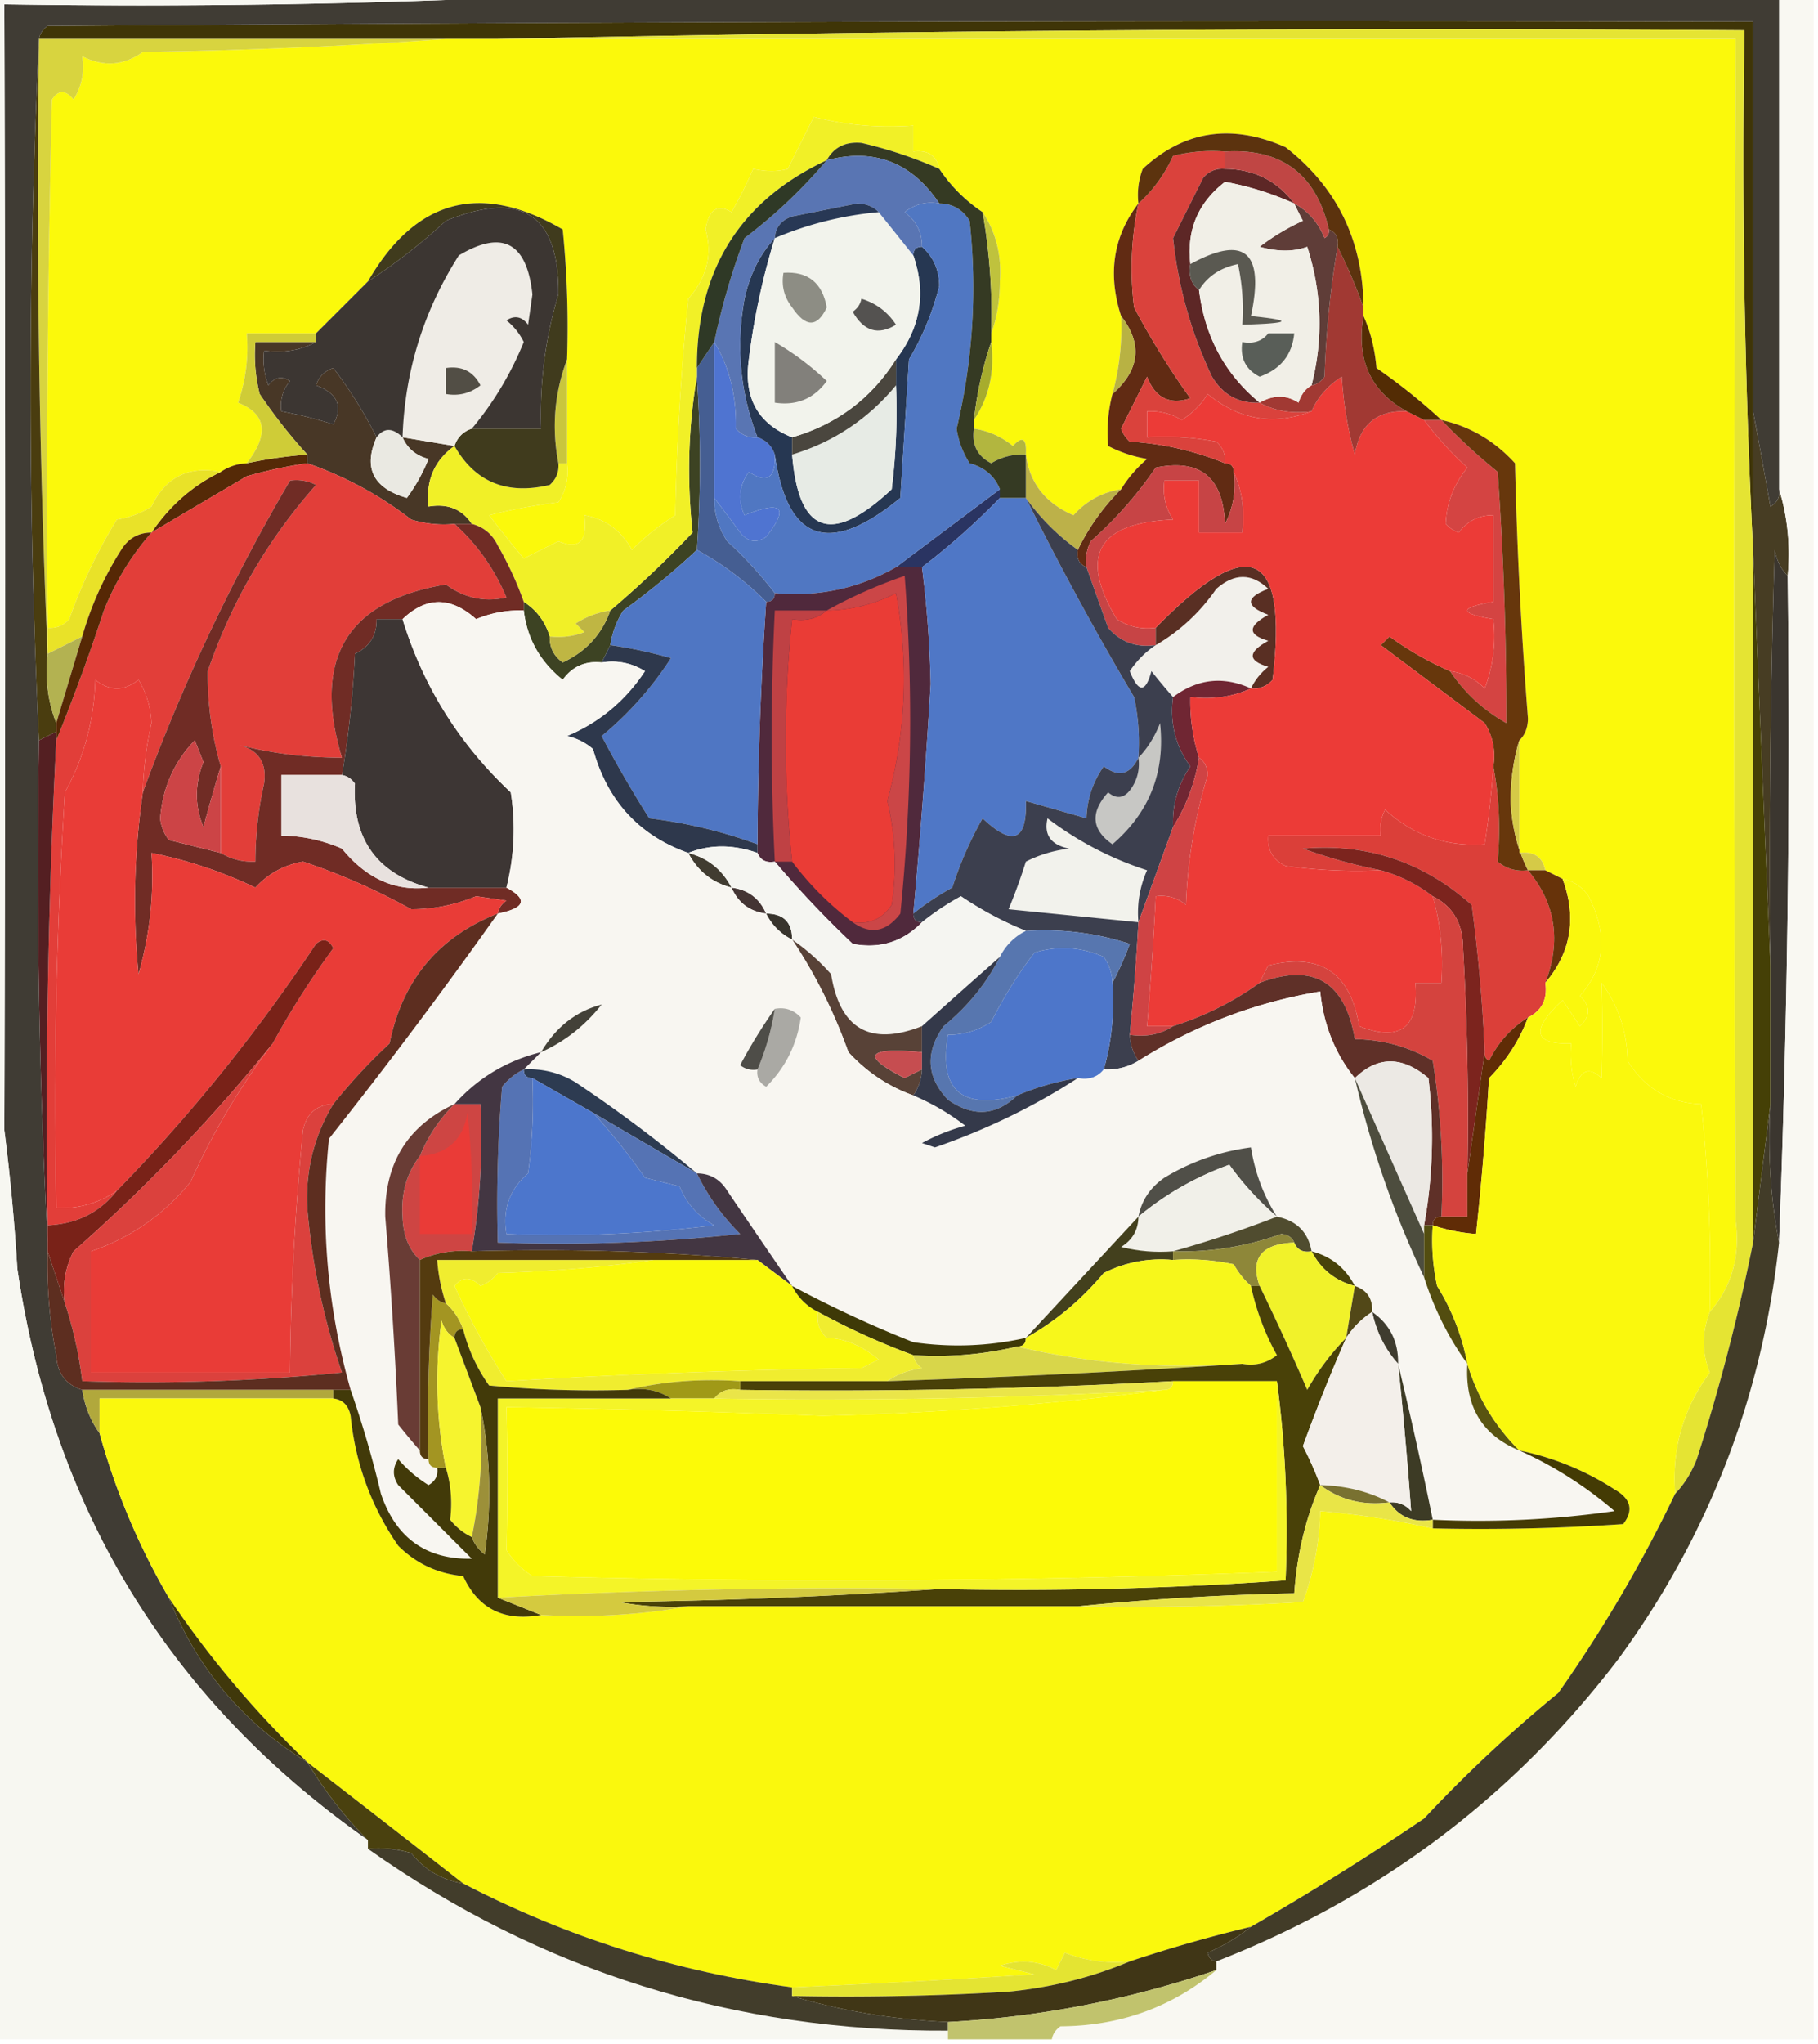<svg xmlns="http://www.w3.org/2000/svg" width="210" height="236" style="shape-rendering:geometricPrecision;text-rendering:geometricPrecision;image-rendering:optimizeQuality;fill-rule:evenodd;clip-rule:evenodd"><path style="opacity:1" fill="#3f3507" d="M202.5 47.5v16a900.98 900.98 0 0 1-1-60c-48.17-.332-96.17.001-144 1h-53c.11-.617.444-1.117 1-1.5 65.666-.5 131.332-.667 197-.5v45z"/><path style="opacity:1" fill="#fbf90b" d="M51.5 4.5h149c-.249 45.788-.249 91.288 0 136.5.526 4.113-.474 7.613-3 10.5a180.81 180.81 0 0 0-1-24c-3.647-.122-6.481-1.788-8.5-5-.054-3.361-1.054-6.361-3-9 .108 3.657.108 7.323 0 11-1.395-1.315-2.395-.981-3 1a12.93 12.93 0 0 1-.5-5c-4.394.125-4.727-1.541-1-5l2 3c1.231-1.151 1.231-2.317 0-3.5 2.908-3.271 3.242-7.104 1-11.5-.765-1.112-1.765-1.779-3-2l-2-1c-.321-1.548-1.321-2.215-3-2v-13c.639-.597.972-1.43 1-2.5a535.094 535.094 0 0 1-1.5-29.5c-2.357-2.591-5.191-4.258-8.5-5a68.826 68.826 0 0 0-7.5-6c-.191-2.208-.691-4.208-1.5-6v-1c-.057-7.707-3.057-13.873-9-18.5-6.237-2.756-11.737-1.923-16.5 2.5a8.43 8.43 0 0 0-.5 4c-2.908 3.79-3.575 8.124-2 13a29.23 29.23 0 0 1-1 9 17.648 17.648 0 0 0-.5 6 15.28 15.28 0 0 0 4.5 1.5 14.696 14.696 0 0 0-3 3.5c-2.179.34-4.012 1.34-5.5 3-3.231-1.38-5.065-3.714-5.5-7 .107-1.879-.393-2.212-1.5-1a9.175 9.175 0 0 0-4.5-2v-1c1.765-2.623 2.432-5.623 2-9v-1c.662-1.803.995-3.803 1-6 .213-3.027-.453-5.693-2-8-2-1.333-3.667-3-5-5-.321-1.548-1.321-2.215-3-2v-3c-3.937.293-7.77-.04-11.5-1l-3 6c-1.164.335-2.497.335-4 0a48.175 48.175 0 0 1-2.5 5c-1.623-.99-2.623-.324-3 2 .815 2.914.149 5.581-2 8a314.728 314.728 0 0 0-1.5 25 29.003 29.003 0 0 0-5 4c-1.257-2.246-3.09-3.58-5.5-4 .395 3.023-.605 4.023-3 3l-4 2a156.673 156.673 0 0 1-4-5c2.44-.627 5.106-1.127 8-1.5.88-1.356 1.213-2.856 1-4.5v-12c.166-5.011 0-10.011-.5-15-9.494-5.527-16.994-3.527-22.5 6l-6 6h-8a19.373 19.373 0 0 1-1 8c3.275 1.297 3.608 3.63 1 7a5.728 5.728 0 0 0-3 1c-3.724-.727-6.39.606-8 4a10.253 10.253 0 0 1-4 1.5A60.746 60.746 0 0 0 8 71.5c-.67.752-1.504 1.086-2.5 1-.167-20.336 0-40.67.5-61 .741-1.14 1.575-1.14 2.5 0 .952-1.545 1.285-3.212 1-5 2.468 1.25 4.801 1.083 7-.5 11.84-.17 23.507-.67 35-1.5z"/><path style="opacity:1" fill="#d8d43f" d="M4.5 4.5h47c-11.493.83-23.16 1.33-35 1.5-2.199 1.583-4.532 1.75-7 .5.285 1.788-.048 3.455-1 5-.925-1.14-1.759-1.14-2.5 0-.5 20.33-.667 40.664-.5 61v3c-.998-23.494-1.33-47.16-1-71z"/><path style="opacity:1" fill="#612b13" d="M131.5 23.5a36.434 36.434 0 0 0-.5 12 91.75 91.75 0 0 0 6.5 10.5c-2.406.779-4.073-.054-5-2.5-.998 1.99-1.998 3.99-3 6a3.647 3.647 0 0 0 1 1.5 34.357 34.357 0 0 1 11 2.5c.667 0 1 .333 1 1a9.86 9.86 0 0 1-1 6c-.209-5.387-2.876-7.554-8-6.5a45.24 45.24 0 0 1-7.5 8.5 4.934 4.934 0 0 0-.5 3c-.838-.342-1.172-1.008-1-2a25.494 25.494 0 0 1 5-7c.79-1.294 1.79-2.46 3-3.5a15.28 15.28 0 0 1-4.5-1.5 17.648 17.648 0 0 1 .5-6c3.166-2.785 3.499-5.785 1-9-1.575-4.876-.908-9.21 2-13z"/><path style="opacity:1" fill="#4a3d0f" d="M4.5 4.5c-.33 23.84.002 47.506 1 71-.306 2.885.027 5.552 1 8v1l-2 1a852.05 852.05 0 0 1 0-81z"/><path style="opacity:1" fill="#3d4323" d="M80.5 43.5c.46 6.757.46 13.423 0 20a86.98 86.98 0 0 1-8.5 7 10.123 10.123 0 0 0-1.5 4l-1 2c-1.89-.204-3.39.463-4.5 2-2.614-2.097-4.114-4.763-4.5-8v-1c1.478.948 2.478 2.28 3 4-.039 1.256.461 2.256 1.5 3 2.692-1.252 4.525-3.252 5.5-6a119.854 119.854 0 0 0 9.5-9c-.665-6.14-.498-12.14.5-18z"/><path style="opacity:1" fill="#4f74d1" d="M82.5 39.5c1.75 2.855 2.584 6.189 2.5 10 .67.752 1.504 1.086 2.5 1 1 .333 1.667 1 2 2 .12 2.705-.88 3.371-3 2-1.13 1.575-1.297 3.241-.5 5 4.349-1.753 5.182-.92 2.5 2.5-1.135.75-2.135.583-3-.5a171.62 171.62 0 0 0-3-4v-18z"/><path style="opacity:1" fill="#455e92" d="M82.5 39.5v18c-.009 1.808.491 3.475 1.5 5a46.142 46.142 0 0 1 5.5 6c0 .667-.333 1-1 1a34.481 34.481 0 0 0-8-6c.46-6.577.46-13.243 0-20v-1l2-3z"/><path style="opacity:1" fill="#d44442" d="M164.5 48.5h2c1.998 2.1 4.165 4.1 6.5 6a399.843 399.843 0 0 1 1 29c-2.664-1.498-4.83-3.498-6.5-6 1.544.203 2.878.87 4 2a16.874 16.874 0 0 0 1-8c-4-.667-4-1.333 0-2v-10c-1.643-.02-2.976.647-4 2a3.646 3.646 0 0 1-1.5-1c.089-2.362.922-4.528 2.5-6.5a38.896 38.896 0 0 1-5-5.5z"/><path style="opacity:1" fill="#552a07" d="M35.5 52.5v1a52.55 52.55 0 0 0-7 1.5c-3.722 2.19-7.389 4.356-11 6.5 2.098-3.106 4.765-5.44 8-7a5.728 5.728 0 0 1 3-1 51.639 51.639 0 0 1 7-1z"/><path style="opacity:1" fill="#263752" d="M89.5 27.5a80.992 80.992 0 0 0-3 14c-.621 4.436 1.045 7.436 5 9v2c.74 9.155 4.573 10.489 11.5 4 .499-3.986.666-7.986.5-12v-3c2.83-3.649 3.497-7.649 2-12 0-.667.333-1 1-1 1.315 1.167 1.981 2.667 2 4.5a31.447 31.447 0 0 1-3.5 8.5l-1 16c-8.222 6.746-13.055 5.08-14.5-5-.333-1-1-1.667-2-2-1.998-5.117-2.498-10.45-1.5-16 .615-2.803 1.782-5.136 3.5-7z"/><path style="opacity:1" fill="#e7ebe5" d="M103.5 44.5a72.368 72.368 0 0 1-.5 12c-6.927 6.489-10.76 5.155-11.5-4 4.795-1.46 8.795-4.126 12-8z"/><path style="opacity:1" fill="#483726" d="M36.5 39.5c-1.765.961-3.765 1.295-6 1a8.434 8.434 0 0 0 .5 4c.718-.95 1.55-1.117 2.5-.5-.837 1.011-1.17 2.178-1 3.5 2.15.405 4.15.905 6 1.5 1.147-2.085.48-3.585-2-4.5.333-1 1-1.667 2-2a49.509 49.509 0 0 1 5 8c-1.561 3.546-.395 5.88 3.5 7a20.492 20.492 0 0 0 2.5-4.5c-1.442-.377-2.442-1.21-3-2.5l6 1c-2.334 1.676-3.334 4.009-3 7 2.198-.38 3.865.287 5 2h-2c-1.7.16-3.366-.007-5-.5a41.821 41.821 0 0 0-12-6.5v-1a61.39 61.39 0 0 1-5.5-7 18.436 18.436 0 0 1-.5-6h7z"/><path style="opacity:1" fill="#f1f027" d="M108.5 19.5a50.482 50.482 0 0 0-9-3c-1.855-.16-3.188.507-4 2-10.021 4.682-15.021 12.682-15 24v1c-.998 5.86-1.165 11.86-.5 18a119.854 119.854 0 0 1-9.5 9 10.123 10.123 0 0 0-4 1.5l1 1a8.434 8.434 0 0 1-4 .5c-.522-1.72-1.522-3.052-3-4a39.442 39.442 0 0 0-3-6.5c-.63-1.31-1.63-2.144-3-2.5-1.135-1.713-2.802-2.38-5-2-.334-2.991.666-5.324 3-7 2.383 4.181 6.05 5.681 11 4.5.752-.67 1.086-1.504 1-2.5h1c.213 1.644-.12 3.144-1 4.5-2.894.373-5.56.873-8 1.5 1.336 1.74 2.67 3.407 4 5l4-2c2.395 1.023 3.395.023 3-3 2.41.42 4.243 1.754 5.5 4a29.003 29.003 0 0 1 5-4c.168-8.353.668-16.687 1.5-25 2.149-2.419 2.815-5.086 2-8 .377-2.324 1.377-2.99 3-2a48.175 48.175 0 0 0 2.5-5c1.503.335 2.836.335 4 0l3-6c3.73.96 7.563 1.293 11.5 1v3c1.679-.215 2.679.452 3 2z"/><path style="opacity:1" fill="#bcb149" d="M118.5 52.5c.435 3.286 2.269 5.62 5.5 7 1.488-1.66 3.321-2.66 5.5-3a25.494 25.494 0 0 0-5 7 25.615 25.615 0 0 1-6-6v-5z"/><path style="opacity:1" fill="#e9e228" d="M25.5 54.5c-3.235 1.56-5.902 3.894-8 7-1.517.01-2.684.677-3.5 2a38 38 0 0 0-4.5 10l-4 2v-3c.996.086 1.83-.248 2.5-1A60.746 60.746 0 0 1 13.5 60a10.253 10.253 0 0 0 4-1.5c1.61-3.394 4.276-4.727 8-4z"/><path style="opacity:1" fill="#e23e39" d="M35.5 53.5a41.821 41.821 0 0 1 12 6.5c1.634.493 3.3.66 5 .5 2.591 2.324 4.591 5.157 6 8.5-2.514.569-4.848.069-7-1.5-11.446 1.898-15.446 8.565-12 20-4.205-.008-8.205-.508-12-1.5 2.352.576 3.352 2.076 3 4.5a41.562 41.562 0 0 0-1 9c-1.459.067-2.792-.266-4-1v-10a37.887 37.887 0 0 1-1.5-11c2.765-8.036 6.931-15.203 12.5-21.5a4.932 4.932 0 0 0-3-.5 221.7 221.7 0 0 0-17 36c.072-2.693.405-5.36 1-8a10.414 10.414 0 0 0-1.5-5c-1.667 1.333-3.333 1.333-5 0-.112 4.632-1.28 8.965-3.5 13a576.871 576.871 0 0 0-1 48c2.608.1 4.942-.567 7-2-1.965 2.512-4.632 3.845-8 4a850.051 850.051 0 0 1 1-56c1.971-4.84 3.805-9.84 5.5-15 1.343-3.362 3.176-6.362 5.5-9 3.611-2.144 7.278-4.31 11-6.5a52.55 52.55 0 0 1 7-1.5z"/><path style="opacity:1" fill="#2a3462" d="M115.5 56.5v1a80.563 80.563 0 0 1-9 8h-3c3.991-2.997 7.991-5.997 12-9z"/><path style="opacity:1" fill="#5077c2" d="M108.5 23.5c1.517.01 2.684.677 3.5 2a69.851 69.851 0 0 1-1.5 24 10.256 10.256 0 0 0 1.5 4c1.729.474 2.895 1.474 3.5 3-4.009 3.003-8.009 6.003-12 9-4.313 2.46-8.98 3.46-14 3a46.142 46.142 0 0 0-5.5-6c-1.009-1.525-1.509-3.192-1.5-5a171.62 171.62 0 0 1 3 4c.865 1.083 1.865 1.25 3 .5 2.682-3.42 1.849-4.253-2.5-2.5-.797-1.759-.63-3.425.5-5 2.12 1.371 3.12.705 3-2 1.445 10.08 6.278 11.746 14.5 5l1-16a31.447 31.447 0 0 0 3.5-8.5c-.019-1.833-.685-3.333-2-4.5.02-1.643-.647-2.976-2-4 1.189-.929 2.522-1.262 4-1z"/><path style="opacity:1" fill="#c74445" d="M142.5 54.5c.968 2.107 1.302 4.44 1 7h-5v-6h-4c-.214 1.644.12 3.144 1 4.5-8.727.36-10.893 4.194-6.5 11.5 1.356.88 2.856 1.213 4.5 1v2c-2.222.322-4.056-.345-5.5-2-.847-2.354-1.68-4.688-2.5-7a4.934 4.934 0 0 1 .5-3 45.24 45.24 0 0 0 7.5-8.5c5.124-1.054 7.791 1.113 8 6.5a9.86 9.86 0 0 0 1-6z"/><path style="opacity:1" fill="#50293c" d="M103.5 65.5h3c.57 4.465.904 8.965 1 13.5a833.258 833.258 0 0 1-2 26.5c0 .667.333 1 1 1-2.188 2.255-4.854 3.089-8 2.5a119.94 119.94 0 0 1-9-9.5c-.992.172-1.658-.162-2-1v-1c.038-9.346.371-18.68 1-28 .667 0 1-.333 1-1 5.02.46 9.687-.54 14-3z"/><path style="opacity:1" fill="#f2f0eb" d="M144.5 79.5c-3.194-1.452-6.194-1.119-9 1a81.819 81.819 0 0 1-2.5-3c-.669 2.528-1.502 2.528-2.5 0 .84-1.235 1.84-2.235 3-3 2.79-1.622 5.123-3.788 7-6.5 2.086-1.827 4.086-1.827 6 0-2.667 1-2.667 2 0 3-2.391 1.309-2.391 2.309 0 3-2.391 1.309-2.391 2.309 0 3-.881.708-1.547 1.542-2 2.5z"/><path style="opacity:1" fill="#bfb643" d="M70.5 70.5c-.975 2.748-2.808 4.748-5.5 6-1.039-.744-1.539-1.744-1.5-3a8.434 8.434 0 0 0 4-.5l-1-1a10.123 10.123 0 0 1 4-1.5z"/><path style="opacity:1" fill="#592f23" d="M144.5 79.5c.453-.958 1.119-1.792 2-2.5-2.391-.691-2.391-1.691 0-3-2.391-.691-2.391-1.691 0-3-2.667-1-2.667-2 0-3-1.914-1.827-3.914-1.827-6 0-1.877 2.712-4.21 4.878-7 6.5v-2c10.81-11.091 15.31-9.091 13.5 6-.671.752-1.504 1.086-2.5 1z"/><path style="opacity:1" fill="#4f76c3" d="M80.5 63.5a34.481 34.481 0 0 1 8 6 442.373 442.373 0 0 0-1 28 55.94 55.94 0 0 0-12.5-3 133.727 133.727 0 0 1-5.5-9.5 39.159 39.159 0 0 0 8-9 52.55 52.55 0 0 0-7-1.5 10.123 10.123 0 0 1 1.5-4 86.98 86.98 0 0 0 8.5-7z"/><path style="opacity:1" fill="#b3b251" d="M9.5 73.5c-1 3.33-2 6.662-3 10-.973-2.448-1.306-5.115-1-8l4-2z"/><path style="opacity:1" fill="#562805" d="M17.5 61.5c-2.324 2.638-4.157 5.638-5.5 9a230.626 230.626 0 0 1-5.5 15v-2c1-3.338 2-6.67 3-10a38 38 0 0 1 4.5-10c.816-1.323 1.983-1.99 3.5-2z"/><path style="opacity:1" fill="#ea3c36" d="M98.5 106.5c-2.667-2-5-4.333-7-7a132.61 132.61 0 0 1 0-28c1.599.268 2.932-.066 4-1a18.072 18.072 0 0 0 8-2c1.485 8.115 1.151 16.115-1 24a31.28 31.28 0 0 1 .5 12c-1.049 1.607-2.549 2.273-4.5 2z"/><path style="opacity:1" fill="#cb4647" d="M98.5 106.5c1.951.273 3.451-.393 4.5-2a31.28 31.28 0 0 0-.5-12c2.151-7.885 2.485-15.885 1-24a18.072 18.072 0 0 1-8 2c2.792-1.558 5.792-2.891 9-4 .985 13 .819 26-.5 39-1.62 2.132-3.454 2.465-5.5 1z"/><path style="opacity:1" fill="#702c25" d="M25.5 88.5a246.13 246.13 0 0 0-2 7c-1.019-2.451-1.019-4.951 0-7.5l-1-2.5c-2.375 2.445-3.709 5.445-4 9a4.938 4.938 0 0 0 1 2.5l6 1.5c1.208.734 2.541 1.067 4 1a41.562 41.562 0 0 1 1-9c.352-2.424-.648-3.924-3-4.5 3.795.992 7.795 1.492 12 1.5-3.446-11.435.554-18.102 12-20 2.152 1.569 4.486 2.069 7 1.5-1.409-3.343-3.409-6.176-6-8.5h2c1.37.356 2.37 1.19 3 2.5a39.442 39.442 0 0 1 3 6.5v1c-1.9-.067-3.734.266-5.5 1-2.93-2.625-5.764-2.625-8.5 0h-3c.04 1.859-.794 3.192-2.5 4-.223 4.75-.723 9.416-1.5 14h-7v7c2.427.023 4.76.523 7 1.5 2.806 3.449 6.14 4.949 10 4.5h9c2.516 1.36 2.182 2.36-1 3 .11-.617.444-1.117 1-1.5l-3.5-.5c-2.48 1.014-4.98 1.514-7.5 1.5A74.155 74.155 0 0 0 35 99.5c-2.184.385-4.018 1.385-5.5 3a50.436 50.436 0 0 0-12-4c.31 4.767-.19 9.434-1.5 14a87.696 87.696 0 0 1 .5-21 221.7 221.7 0 0 1 17-36 4.932 4.932 0 0 1 3 .5c-5.569 6.297-9.735 13.464-12.5 21.5a37.887 37.887 0 0 0 1.5 11z"/><path style="opacity:1" fill="#702633" d="M144.5 79.5c-2.107.968-4.441 1.302-7 1a21.434 21.434 0 0 0 1 7c-.48 2.943-1.48 5.61-3 8-.113-2.549.554-4.882 2-7-1.729-2.351-2.396-5.018-2-8 2.806-2.119 5.806-2.452 9-1z"/><path style="opacity:1" fill="#cc4446" d="M25.5 88.5v10l-6-1.5a4.938 4.938 0 0 1-1-2.5c.291-3.555 1.625-6.555 4-9l1 2.5c-1.019 2.549-1.019 5.049 0 7.5a246.13 246.13 0 0 1 2-7z"/><path style="opacity:1" fill="#bf4144" d="M95.5 70.5c-1.068.934-2.401 1.268-4 1a132.61 132.61 0 0 0 0 28h-2c-.48-9.585-.48-19.251 0-29h6z"/><path style="opacity:1" fill="#4f77c6" d="M115.5 57.5h3a350.594 350.594 0 0 0 12.5 23c.497 2.31.663 4.643.5 7-.947 1.955-2.281 2.289-4 1a10.777 10.777 0 0 0-2 6l-7-2c.143 4.617-1.524 5.284-5 2a42.79 42.79 0 0 0-3.5 8 30.786 30.786 0 0 0-4.5 3 833.258 833.258 0 0 0 2-26.5c-.096-4.535-.43-9.035-1-13.5a80.563 80.563 0 0 0 9-8z"/><path style="opacity:1" fill="#2e384c" d="M70.5 74.5a52.55 52.55 0 0 1 7 1.5 39.159 39.159 0 0 1-8 9 133.727 133.727 0 0 0 5.5 9.5 55.94 55.94 0 0 1 12.5 3v1c-2.828-.997-5.495-.997-8 0-5.69-2.027-9.356-6.027-11-12a6.807 6.807 0 0 0-3-1.5c3.755-1.588 6.755-4.088 9-7.5-1.545-.952-3.212-1.285-5-1l1-2z"/><path style="opacity:1" fill="#3d3634" d="M46.5 71.5c2.378 7.75 6.544 14.416 12.5 20a27.36 27.36 0 0 1-.5 11h-9c-6.001-1.645-8.834-5.645-8.5-12-.383-.556-.883-.89-1.5-1 .777-4.584 1.277-9.25 1.5-14 1.706-.808 2.54-2.141 2.5-4h3z"/><path style="opacity:1" fill="#473d23" d="M202.5 47.5c.666 3.52 1.333 7.188 2 11 .798-.457 1.131-1.124 1-2 .979 3.125 1.313 6.458 1 10-.768-.763-1.268-1.763-1.5-3a1151.61 1151.61 0 0 0-.5 48l-2-48v-16z"/><path style="opacity:1" fill="#e8e1de" d="M39.5 89.5c.617.11 1.117.444 1.5 1-.334 6.355 2.499 10.355 8.5 12-3.86.449-7.194-1.051-10-4.5a17.759 17.759 0 0 0-7-1.5v-7h7z"/><path style="opacity:1" fill="#db3f39" d="M172.5 88.5c.669 3.5.836 7.167.5 11 1.011.837 2.178 1.17 3.5 1 3.19 3.829 3.857 8.162 2 13 .271 1.88-.396 3.213-2 4-1.951 1.216-3.451 2.882-4.5 5-.399-.228-.565-.562-.5-1a188.576 188.576 0 0 0-1.5-17c-5.601-4.978-12.101-7.145-19.5-6.5 3 1.074 6 1.907 9 2.5a60.931 60.931 0 0 1-11-.5c-1.473-.71-2.14-1.876-2-3.5h13a4.934 4.934 0 0 1 .5-3c3.236 2.974 7.07 4.307 11.5 4 .463-2.982.796-5.982 1-9z"/><path style="opacity:1" fill="#67370c" d="M166.5 48.5c3.309.742 6.143 2.409 8.5 5 .229 9.856.729 19.69 1.5 29.5-.028 1.07-.361 1.903-1 2.5-.663 2.141-.997 4.475-1 7 .121 2.941.787 5.608 2 8-1.322.17-2.489-.163-3.5-1 .336-3.833.169-7.5-.5-11 .285-1.788-.048-3.455-1-5l-12-9 1-1a36.575 36.575 0 0 0 7 4c1.67 2.502 3.836 4.502 6.5 6 .018-9.66-.315-19.327-1-29a69.574 69.574 0 0 1-6.5-6z"/><path style="opacity:1" fill="#d5ca47" d="M175.5 85.5v13c1.679-.215 2.679.452 3 2h-2c-1.213-2.392-1.879-5.059-2-8 .003-2.525.337-4.859 1-7z"/><path style="opacity:1" fill="#e5e433" d="M57.5 4.5a5184.58 5184.58 0 0 1 144-1 900.98 900.98 0 0 0 1 60v80a230.414 230.414 0 0 1-6.5 25c-.608 1.566-1.442 2.9-2.5 4-.405-5.183.929-9.85 4-14-.92-2.286-.92-4.619 0-7 2.526-2.887 3.526-6.387 3-10.5-.249-45.212-.249-90.712 0-136.5h-143z"/><path style="opacity:1" fill="#413c31" d="M79.5 98.5c2.249.58 3.915 1.913 5 4-2.249-.58-3.915-1.913-5-4z"/><path style="opacity:1" fill="#3c3f4e" d="M118.5 57.5a25.615 25.615 0 0 0 6 6c-.172.992.162 1.658 1 2 .82 2.312 1.653 4.646 2.5 7 1.444 1.655 3.278 2.322 5.5 2-1.16.765-2.16 1.765-3 3 .998 2.528 1.831 2.528 2.5 0a81.819 81.819 0 0 0 2.5 3c-.396 2.982.271 5.649 2 8-1.446 2.118-2.113 4.451-2 7a4671.718 4671.718 0 0 1-4 11 300.134 300.134 0 0 1-1 13 5.727 5.727 0 0 0 1 3c-1.208.734-2.541 1.067-4 1 .914-3.228 1.247-6.561 1-10a36.354 36.354 0 0 0 2-4.5 31.818 31.818 0 0 0-12-1.5 40.392 40.392 0 0 1-7.5-4 30.786 30.786 0 0 0-4.5 3c-.667 0-1-.333-1-1a30.786 30.786 0 0 1 4.5-3 42.79 42.79 0 0 1 3.5-8c3.476 3.284 5.143 2.617 5-2l7 2a10.777 10.777 0 0 1 2-6c1.719 1.289 3.053.955 4-1a24.935 24.935 0 0 0-.5-7 350.594 350.594 0 0 1-12.5-23z"/><path style="opacity:1" fill="#c7c7c4" d="M131.5 87.5c1.058-1.1 1.892-2.434 2.5-4 .62 5.643-1.214 10.31-5.5 14-2.421-1.676-2.588-3.676-.5-6 1.147.958 2.147.625 3-1a4.934 4.934 0 0 0 .5-3z"/><path style="opacity:1" fill="#f2f2ec" d="m131.5 106.5-15-1.5a66.678 66.678 0 0 0 2-5.5 14.729 14.729 0 0 1 5-1.5c-2.115-.424-2.948-1.591-2.5-3.5a38.4 38.4 0 0 0 11.5 6 11.988 11.988 0 0 0-1 6z"/><path style="opacity:1" fill="#3b362f" d="M206.5 66.5a1523.04 1523.04 0 0 1-1 77c-.988-5.14-1.321-10.474-1-16v-16c-.167-16.004 0-32.004.5-48 .232 1.237.732 2.237 1.5 3z"/><path style="opacity:1" fill="#541f22" d="M6.5 84.5v1a850.051 850.051 0 0 0-1 56v2a841.593 841.593 0 0 1-1-58l2-1z"/><path style="opacity:1" fill="#443534" d="M84.5 102.5c1.904.238 3.238 1.238 4 3-1.904-.238-3.238-1.238-4-3z"/><path style="opacity:1" fill="#ec3b37" d="m162.5 47.5 2 1a38.896 38.896 0 0 0 5 5.5c-1.578 1.972-2.411 4.138-2.5 6.5.414.457.914.79 1.5 1 1.024-1.353 2.357-2.02 4-2v10c-4 .667-4 1.333 0 2a16.874 16.874 0 0 1-1 8c-1.122-1.13-2.456-1.797-4-2a36.575 36.575 0 0 1-7-4l-1 1 12 9c.952 1.545 1.285 3.212 1 5a104.653 104.653 0 0 1-1 9c-4.43.307-8.264-1.026-11.5-4a4.934 4.934 0 0 0-.5 3h-13c-.14 1.624.527 2.79 2 3.5 3.652.499 7.318.665 11 .5a17.54 17.54 0 0 1 6 3c.914 3.228 1.247 6.561 1 10h-3c.419 5.198-1.748 6.865-6.5 5-1-6.176-4.5-8.509-10.5-7-.363.683-.696 1.35-1 2-3.015 2.174-6.349 3.841-10 5h-3c.416-4.993.749-9.993 1-15 1.322-.17 2.489.163 3.5 1a58.082 58.082 0 0 1 2.5-15c-.043-.916-.376-1.583-1-2a21.434 21.434 0 0 1-1-7c2.559.302 4.893-.032 7-1 .996.086 1.829-.248 2.5-1 1.81-15.091-2.69-17.091-13.5-6-1.644.213-3.144-.12-4.5-1-4.393-7.306-2.227-11.14 6.5-11.5-.88-1.356-1.214-2.856-1-4.5h4v6h5c.302-2.56-.032-4.893-1-7 0-.667-.333-1-1-1 .086-.996-.248-1.83-1-2.5a32.438 32.438 0 0 0-8-.5v-3a6.846 6.846 0 0 1 4 1 9.433 9.433 0 0 0 3-3c3.653 2.998 7.653 3.665 12 2 .707-1.634 1.873-2.968 3.5-4a42.758 42.758 0 0 0 1.5 9c.557-3.483 2.557-5.15 6-5z"/><path style="opacity:1" fill="#67330a" d="M176.5 100.5h2l2 1c1.648 4.477.981 8.477-2 12 1.857-4.838 1.19-9.171-2-13z"/><path style="opacity:1" fill="#7c241e" d="m171.5 121.5-2 14c.166-8.673 0-17.34-.5-26-.008-2.845-1.175-4.845-3.5-6a17.54 17.54 0 0 0-6-3c-3-.593-6-1.426-9-2.5 7.399-.645 13.899 1.522 19.5 6.5a188.576 188.576 0 0 1 1.5 17z"/><path style="opacity:1" fill="#38342d" d="M88.5 105.5c2 0 3 1 3 3a6.544 6.544 0 0 1-3-3z"/><path style="opacity:1" fill="#f5f5f1" d="M79.5 98.5c2.505-.997 5.172-.997 8 0 .342.838 1.008 1.172 2 1a119.94 119.94 0 0 0 9 9.5c3.146.589 5.812-.245 8-2.5a30.786 30.786 0 0 1 4.5-3 40.392 40.392 0 0 0 7.5 4 6.547 6.547 0 0 0-3 3 2939.242 2939.242 0 0 0-9 8c-5.973 2.34-9.473.34-10.5-6a25.154 25.154 0 0 0-4.5-4c0-2-1-3-3-3-.762-1.762-2.096-2.762-4-3-1.085-2.087-2.751-3.42-5-4z"/><path style="opacity:1" fill="#cf4344" d="M138.5 87.5c.624.417.957 1.084 1 2a58.082 58.082 0 0 0-2.5 15c-1.011-.837-2.178-1.17-3.5-1a455.036 455.036 0 0 1-1 15h3c-1.419.951-3.085 1.284-5 1 .427-4.324.761-8.658 1-13 1.307-3.581 2.641-7.247 4-11 1.52-2.39 2.52-5.057 3-8z"/><path style="opacity:1" fill="#4d76ca" d="M128.5 113.5c.247 3.439-.086 6.772-1 10-.709.904-1.709 1.237-3 1a29.417 29.417 0 0 0-7 2c-6.427 1.738-9.094-.595-8-7 1.808.009 3.475-.491 5-1.5a49.274 49.274 0 0 1 5-8c2.727-.818 5.394-.652 8 .5a5.576 5.576 0 0 1 1 3z"/><path style="opacity:1" fill="#d4433e" d="M165.5 103.5c2.325 1.155 3.492 3.155 3.5 6 .5 8.66.666 17.327.5 26v5h-3a86.773 86.773 0 0 0-1-18c-2.72-1.611-5.72-2.444-9-2.5-1.137-6.659-4.804-8.826-11-6.5.304-.65.637-1.317 1-2 6-1.509 9.5.824 10.5 7 4.752 1.865 6.919.198 6.5-5h3c.247-3.439-.086-6.772-1-10z"/><path style="opacity:1" fill="#5f3028" d="M166.5 140.5c-.667 0-1 .333-1 1h-1a56.723 56.723 0 0 0 .5-17c-3.026-2.572-5.859-2.572-8.5 0-2.285-2.835-3.618-6.168-4-10-7.512 1.253-14.512 3.92-21 8a5.727 5.727 0 0 1-1-3c1.915.284 3.581-.049 5-1 3.651-1.159 6.985-2.826 10-5 6.196-2.326 9.863-.159 11 6.5 3.28.056 6.28.889 9 2.5a86.773 86.773 0 0 1 1 18z"/><path style="opacity:1" fill="#454006" d="m202.5 63.5 2 48v16l-2 16v-80z"/><path style="opacity:1" fill="#584237" d="M91.5 108.5a25.154 25.154 0 0 1 4.5 4c1.027 6.34 4.527 8.34 10.5 6v3c-6.438-.595-7.105.405-2 3 .683-.363 1.35-.696 2-1a5.727 5.727 0 0 1-1 3c-2.872-1.026-5.372-2.692-7.5-5-1.666-4.666-3.833-8.999-6.5-13z"/><path style="opacity:1" fill="#5776af" d="M118.5 107.5a31.818 31.818 0 0 1 12 1.5 36.354 36.354 0 0 1-2 4.5 5.576 5.576 0 0 0-1-3c-2.606-1.152-5.273-1.318-8-.5a49.274 49.274 0 0 0-5 8c-1.525 1.009-3.192 1.509-5 1.5-1.094 6.405 1.573 8.738 8 7-2.437 2.356-5.104 2.522-8 .5-2.488-2.627-2.655-5.46-.5-8.5 2.782-2.271 4.949-4.937 6.5-8a6.547 6.547 0 0 1 3-3z"/><path style="opacity:1" fill="#f8f6f1" d="M60.5 70.5c.386 3.237 1.886 5.903 4.5 8 1.11-1.537 2.61-2.204 4.5-2 1.788-.285 3.455.048 5 1-2.245 3.412-5.245 5.912-9 7.5 1.124.25 2.124.75 3 1.5 1.644 5.973 5.31 9.973 11 12 1.085 2.087 2.751 3.42 5 4 .762 1.762 2.096 2.762 4 3a6.544 6.544 0 0 0 3 3c2.667 4.001 4.834 8.334 6.5 13 2.128 2.308 4.628 3.974 7.5 5a27.227 27.227 0 0 1 6 3.5 22.981 22.981 0 0 0-5 2l1.5.5c5.897-2.033 11.397-4.7 16.5-8 1.291.237 2.291-.096 3-1 1.459.067 2.792-.266 4-1 6.488-4.08 13.488-6.747 21-8 .382 3.832 1.715 7.165 4 10 1.857 8.026 4.524 15.693 8 23 1.159 3.651 2.826 6.985 5 10-.313 4.895 1.687 8.229 6 10 3.961 1.777 7.628 4.111 11 7a111.148 111.148 0 0 1-21 1 521.15 521.15 0 0 0-4-18c.039-2.589-.961-4.589-3-6 .073-1.527-.594-2.527-2-3-1.085-2.087-2.751-3.42-5-4-.394-2.21-1.727-3.543-4-4-1.543-2.428-2.543-5.094-3-8a25.607 25.607 0 0 0-10 3.5c-1.641 1.129-2.641 2.629-3 4.5-4.305 4.641-8.639 9.307-13 14a35.698 35.698 0 0 1-13 .5 134.588 134.588 0 0 1-14-6.5c-2.48-3.609-4.98-7.276-7.5-11-.816-1.323-1.983-1.989-3.5-2a156.4 156.4 0 0 0-14-10.5 10.1 10.1 0 0 0-6-1.5l2-2c-3.96.979-7.294 2.979-10 6-5.433 2.517-8.1 6.85-8 13a611.266 611.266 0 0 1 1.5 24 81.216 81.216 0 0 0 2.5 3c0 .667.333 1 1 1 0 .667.333 1 1 1 .13.876-.203 1.543-1 2a14.984 14.984 0 0 1-3.5-3c-.667 1-.667 2 0 3l8.5 8.5c-5.264.107-8.764-2.393-10.5-7.5a119.774 119.774 0 0 0-3.5-12c-2.686-9.491-3.52-19.158-2.5-29a604.564 604.564 0 0 0 19.5-26c3.182-.64 3.516-1.64 1-3a27.36 27.36 0 0 0 .5-11c-5.956-5.584-10.122-12.25-12.5-20 2.736-2.625 5.57-2.625 8.5 0a12.988 12.988 0 0 1 5.5-1z"/><path style="opacity:1" fill="#2d3b51" d="M60.5 123.5a10.1 10.1 0 0 1 6 1.5 156.4 156.4 0 0 1 14 10.5 2132.016 2132.016 0 0 1-12-7l-7-4c-.667 0-1-.333-1-1z"/><path style="opacity:1" fill="#aaa9a4" d="M89.5 116.5c1.175-.219 2.175.114 3 1-.45 3.13-1.784 5.797-4 8-.797-.457-1.13-1.124-1-2a29.417 29.417 0 0 0 2-7z"/><path style="opacity:1" fill="#c64d50" d="M106.5 121.5v2c-.65.304-1.317.637-2 1-5.105-2.595-4.438-3.595 2-3z"/><path style="opacity:1" fill="#4e4d48" d="M89.5 116.5a29.417 29.417 0 0 1-2 7 2.429 2.429 0 0 1-2-.5 59.772 59.772 0 0 1 4-6.5z"/><path style="opacity:1" fill="#434138" d="M62.5 121.5c1.702-2.895 4.036-4.728 7-5.5-1.941 2.454-4.275 4.287-7 5.5z"/><path style="opacity:1" fill="#34394a" d="M115.5 110.5c-1.551 3.063-3.718 5.729-6.5 8-2.155 3.04-1.988 5.873.5 8.5 2.896 2.022 5.563 1.856 8-.5a29.417 29.417 0 0 1 7-2c-5.103 3.3-10.603 5.967-16.5 8l-1.5-.5a22.981 22.981 0 0 1 5-2 27.227 27.227 0 0 0-6-3.5 5.727 5.727 0 0 0 1-3v-5c3.045-2.718 6.045-5.384 9-8z"/><path style="opacity:1" fill="#4c76cc" d="m61.5 124.5 7 4a70.868 70.868 0 0 1 6 7.5l4 1c.805 1.972 2.138 3.472 4 4.5a144.844 144.844 0 0 1-24 1c-.47-2.846.363-5.179 2.5-7a60.94 60.94 0 0 0 .5-11z"/><path style="opacity:1" fill="#ece9e4" d="M164.5 141.5v1l-8-18c2.641-2.572 5.474-2.572 8.5 0a56.723 56.723 0 0 1-.5 17z"/><path style="opacity:1" fill="#602c06" d="M176.5 117.5c-.98 2.616-2.48 4.949-4.5 7a381.838 381.838 0 0 1-1.5 18 20.69 20.69 0 0 1-5-1c0-.667.333-1 1-1h3v-5l2-14c-.065.438.101.772.5 1 1.049-2.118 2.549-3.784 4.5-5z"/><path style="opacity:1" fill="#e93c37" d="M16.5 91.5a87.696 87.696 0 0 0-.5 21 40.833 40.833 0 0 0 1.5-14 50.436 50.436 0 0 1 12 4c1.482-1.615 3.316-2.615 5.5-3a74.155 74.155 0 0 1 12.5 5.5c2.52.014 5.02-.486 7.5-1.5l3.5.5c-.556.383-.89.883-1 1.5-6.849 2.689-11.016 7.689-12.5 15a62.929 62.929 0 0 0-6.5 7c-1.91.074-3.078 1.074-3.5 3a311.15 311.15 0 0 0-1.5 28h-23v-14c4.551-1.534 8.385-4.201 11.5-8a82.538 82.538 0 0 1 9.5-16 98.091 98.091 0 0 1 7-11c-.502-1.021-1.168-1.188-2-.5-6.88 10.348-14.547 19.848-23 28.5-2.058 1.433-4.392 2.1-7 2-.333-16.014 0-32.014 1-48 2.22-4.035 3.388-8.368 3.5-13 1.667 1.333 3.333 1.333 5 0a10.414 10.414 0 0 1 1.5 5 41.278 41.278 0 0 0-1 8z"/><path style="opacity:1" fill="#504f48" d="M147.5 140.5a34.567 34.567 0 0 1-5.5-6c-3.894 1.412-7.394 3.412-10.5 6 .359-1.871 1.359-3.371 3-4.5a25.607 25.607 0 0 1 10-3.5c.457 2.906 1.457 5.572 3 8z"/><path style="opacity:1" fill="#f9f8f2" d="M205.5-.5h4v236h-88c.111-.617.444-1.117 1-1.5 6.896-.045 12.896-2.212 18-6.5v-1c18.849-7.365 34.349-19.032 46.5-35 10.409-14.254 16.576-30.254 18.5-48a1523.04 1523.04 0 0 0 1-77c.313-3.542-.021-6.875-1-10v-57z"/><path style="opacity:1" fill="#4d4d3e" d="m156.5 124.5 8 18v5c-3.476-7.307-6.143-14.974-8-23z"/><path style="opacity:1" fill="#403c34" d="M63.5-.5h142v57c.131.876-.202 1.543-1 2a813.557 813.557 0 0 0-2-11v-45c-65.668-.167-131.334 0-197 .5-.556.383-.89.883-1 1.5a852.05 852.05 0 0 0 0 81 841.593 841.593 0 0 0 1 58v1a54.845 54.845 0 0 0 1 12c.12 2.088 1.12 3.422 3 4 .296 1.903.963 3.57 2 5a79.726 79.726 0 0 0 8 19c3.225 8.121 8.558 14.455 16 19a46.512 46.512 0 0 0 7 9c-22.866-16.032-36.366-38.032-40.5-66a240.461 240.461 0 0 0-1.5-16C.629 87.19.629 43.857.5.5c21.173.33 42.173-.003 63-1z"/><path style="opacity:1" fill="#eae9e2" d="M46.5 50.5c.558 1.29 1.558 2.123 3 2.5a20.492 20.492 0 0 1-2.5 4.5c-3.895-1.12-5.061-3.454-3.5-7 .848-1.125 1.848-1.125 3 0z"/><path style="opacity:1" fill="#b2b63f" d="M112.5 49.5c1.67.251 3.17.918 4.5 2 1.107-1.212 1.607-.879 1.5 1a6.846 6.846 0 0 0-4 1c-1.611-.82-2.278-2.154-2-4z"/><path style="opacity:1" fill="#353a23" d="M108.5 19.5c1.333 2 3 3.667 5 5a68.206 68.206 0 0 1 1 14v1c-.975 2.811-1.642 5.811-2 9v1c-.278 1.846.389 3.18 2 4a6.846 6.846 0 0 1 4-1v5h-3v-1c-.605-1.526-1.771-2.526-3.5-3a10.256 10.256 0 0 1-1.5-4 69.851 69.851 0 0 0 1.5-24c-.816-1.323-1.983-1.99-3.5-2-3.192-4.767-7.525-6.433-13-5 .812-1.493 2.145-2.16 4-2a50.482 50.482 0 0 1 9 3z"/><path style="opacity:1" fill="#c9c63d" d="M65.5 41.5v12h-1c-.79-4.12-.457-8.12 1-12z"/><path style="opacity:1" fill="#403b1d" d="M65.5 41.5c-1.457 3.88-1.79 7.88-1 12 .086.996-.248 1.83-1 2.5-4.95 1.181-8.617-.319-11-4.5.333-1 1-1.667 2-2h8c-.165-5.362.502-10.529 2-15.5.093-9.235-4.24-12.068-13-8.5a65.285 65.285 0 0 1-9 7c5.506-9.527 13.006-11.527 22.5-6 .5 4.989.666 9.989.5 15z"/><path style="opacity:1" fill="#efece6" d="M54.5 49.5c-1 .333-1.667 1-2 2l-6-1c.248-7.577 2.414-14.577 6.5-21 5.024-3.009 7.858-1.509 8.5 4.5l-.5 3.5c-.718-.95-1.55-1.117-2.5-.5a7.253 7.253 0 0 1 2 2.5c-1.508 3.693-3.508 7.026-6 10z"/><path style="opacity:1" fill="#4a463e" d="M103.5 41.5v3c-3.205 3.874-7.205 6.54-12 8v-2c5.156-1.493 9.156-4.493 12-9z"/><path style="opacity:1" fill="#da423c" d="M141.5 17.5v2c-.996-.086-1.829.248-2.5 1l-3.5 7c.604 5.637 2.104 10.97 4.5 16 1.264 2.107 3.097 3.107 5.5 3 1.765.961 3.765 1.295 6 1-4.347 1.665-8.347.998-12-2a9.433 9.433 0 0 1-3 3 6.846 6.846 0 0 0-4-1v3a32.438 32.438 0 0 1 8 .5c.752.67 1.086 1.504 1 2.5a34.357 34.357 0 0 0-11-2.5 3.647 3.647 0 0 1-1-1.5c1.002-2.01 2.002-4.01 3-6 .927 2.446 2.594 3.279 5 2.5a91.75 91.75 0 0 1-6.5-10.5 36.434 36.434 0 0 1 .5-12c1.679-1.5 3.012-3.333 4-5.5a18.437 18.437 0 0 1 6-.5z"/><path style="opacity:1" fill="#a7ac2d" d="M114.5 39.5c.432 3.377-.235 6.377-2 9 .358-3.189 1.025-6.189 2-9z"/><path style="opacity:1" fill="#a13933" d="M154.5 28.5a60.416 60.416 0 0 1 3 7v1c-.857 5.019.809 8.685 5 11-3.443-.15-5.443 1.517-6 5a42.758 42.758 0 0 1-1.5-9c-1.627 1.032-2.793 2.366-3.5 4-2.235.295-4.235-.039-6-1 1.586-.913 3.086-.913 4.5 0 .278-.916.778-1.583 1.5-2 .617-.11 1.117-.444 1.5-1 .174-5.184.674-10.184 1.5-15z"/><path style="opacity:1" fill="#b8b243" d="M129.5 36.5c2.499 3.215 2.166 6.215-1 9a29.23 29.23 0 0 0 1-9z"/><path style="opacity:1" fill="#f2f3ec" d="M101.5 24.5a796.928 796.928 0 0 1 4 5c1.497 4.351.83 8.351-2 12-2.844 4.507-6.844 7.507-12 9-3.955-1.564-5.621-4.564-5-9a80.992 80.992 0 0 1 3-14 39.672 39.672 0 0 1 12-3z"/><path style="opacity:1" fill="#82807b" d="M89.5 39.5a32.282 32.282 0 0 1 6 4.5c-1.478 2.039-3.478 2.872-6 2.5v-7z"/><path style="opacity:1" fill="#532c04" d="M157.5 36.5c.809 1.792 1.309 3.792 1.5 6a68.826 68.826 0 0 1 7.5 6h-2l-2-1c-4.191-2.315-5.857-5.981-5-11z"/><path style="opacity:1" fill="#cfcc37" d="M36.5 38.5v1h-7a18.436 18.436 0 0 0 .5 6 61.39 61.39 0 0 0 5.5 7 51.639 51.639 0 0 0-7 1c2.608-3.37 2.275-5.703-1-7a19.373 19.373 0 0 0 1-8h8z"/><path style="opacity:1" fill="#545250" d="M99.5 34.5c1.7.516 3.033 1.516 4 3-2.062 1.26-3.728.76-5-1.5.556-.383.89-.883 1-1.5z"/><path style="opacity:1" fill="#8d8d84" d="M90.5 31.5c2.821-.184 4.488 1.15 5 4-1.094 2.336-2.427 2.336-4 0-.929-1.189-1.262-2.522-1-4z"/><path style="opacity:1" fill="#5975b3" d="M108.5 23.5c-1.478-.262-2.811.071-4 1 1.353 1.024 2.02 2.357 2 4-.667 0-1 .333-1 1a796.928 796.928 0 0 0-4-5c-.597-.639-1.43-.972-2.5-1L91.5 25c-1.256.417-1.923 1.25-2 2.5-1.718 1.864-2.885 4.197-3.5 7-.998 5.55-.498 10.883 1.5 16-.996.086-1.83-.248-2.5-1 .084-3.811-.75-7.145-2.5-10a82.04 82.04 0 0 1 3.5-12 58.616 58.616 0 0 0 9.5-9c5.475-1.433 9.808.233 13 5z"/><path style="opacity:1" fill="#5f3d38" d="M149.5 23.5c1.593.848 2.76 2.181 3.5 4 .399-.228.565-.562.5-1 .838.342 1.172 1.008 1 2-.826 4.816-1.326 9.816-1.5 15-.383.556-.883.89-1.5 1 1.366-5.355 1.2-10.688-.5-16-1.572.581-3.405.581-5.5 0a25.866 25.866 0 0 1 5-3 44.147 44.147 0 0 1-1-2z"/><path style="opacity:1" fill="#5d2726" d="M141.5 19.5c3.352.03 6.018 1.363 8 4-2.635-1.183-5.302-2.016-8-2.5-3.12 2.408-4.453 5.574-4 9.5-.237 1.291.096 2.291 1 3 .658 5.364 2.991 9.698 7 13-2.403.107-4.236-.893-5.5-3-2.396-5.03-3.896-10.363-4.5-16l3.5-7c.671-.752 1.504-1.086 2.5-1z"/><path style="opacity:1" fill="#bfc23d" d="M113.5 24.5c1.547 2.307 2.213 4.973 2 8-.005 2.197-.338 4.197-1 6a68.206 68.206 0 0 0-1-14z"/><path style="opacity:1" fill="#f1efe7" d="M149.5 23.5c.304.65.637 1.317 1 2a25.866 25.866 0 0 0-5 3c2.095.581 3.928.581 5.5 0 1.7 5.312 1.866 10.645.5 16-.722.417-1.222 1.084-1.5 2-1.414-.913-2.914-.913-4.5 0-4.009-3.302-6.342-7.636-7-13 .974-1.585 2.474-2.585 4.5-3 .497 2.31.663 4.643.5 7 5.667-.164 6-.497 1-1 1.597-7.427-.737-9.427-7-6-.453-3.926.88-7.092 4-9.5 2.698.484 5.365 1.317 8 2.5z"/><path style="opacity:1" fill="#595e58" d="M146.5 38.5h3c-.236 2.473-1.569 4.14-4 5-1.611-.82-2.278-2.154-2-4 1.291.237 2.291-.096 3-1z"/><path style="opacity:1" fill="#2f3926" d="M95.5 18.5a58.616 58.616 0 0 1-9.5 9 82.04 82.04 0 0 0-3.5 12l-2 3c-.021-11.318 4.979-19.318 15-24z"/><path style="opacity:1" fill="#5a5951" d="M138.5 33.5c-.904-.709-1.237-1.709-1-3 6.263-3.427 8.597-1.427 7 6 5 .503 4.667.836-1 1a24.935 24.935 0 0 0-.5-7c-2.026.415-3.526 1.415-4.5 3z"/><path style="opacity:1" fill="#3c3632" d="M54.5 49.5c2.492-2.974 4.492-6.307 6-10a7.253 7.253 0 0 0-2-2.5c.95-.617 1.782-.45 2.5.5l.5-3.5c-.642-6.009-3.476-7.509-8.5-4.5-4.086 6.423-6.252 13.423-6.5 21-1.152-1.125-2.152-1.125-3 0a49.509 49.509 0 0 0-5-8c-1 .333-1.667 1-2 2 2.48.915 3.147 2.415 2 4.5a49.692 49.692 0 0 0-6-1.5c-.17-1.322.163-2.489 1-3.5-.95-.617-1.782-.45-2.5.5a8.434 8.434 0 0 1-.5-4c2.235.295 4.235-.039 6-1v-1l6-6a65.285 65.285 0 0 0 9-7c8.76-3.568 13.093-.735 13 8.5-1.498 4.971-2.165 10.138-2 15.5h-8z"/><path style="opacity:1" fill="#524e45" d="M51.5 42.5c1.846-.278 3.18.389 4 2-1.189.929-2.522 1.262-4 1v-3z"/><path style="opacity:1" fill="#283855" d="M101.5 24.5a39.672 39.672 0 0 0-12 3c.077-1.25.744-2.083 2-2.5l7.5-1.5c1.07.028 1.903.361 2.5 1z"/><path style="opacity:1" fill="#c04644" d="M141.5 17.5c6.519-.403 10.519 2.597 12 9 .065.438-.101.772-.5 1-.74-1.819-1.907-3.152-3.5-4-1.982-2.637-4.648-3.97-8-4v-2z"/><path style="opacity:1" fill="#5c330e" d="M157.5 35.5a60.416 60.416 0 0 0-3-7c.172-.992-.162-1.658-1-2-1.481-6.403-5.481-9.403-12-9a18.437 18.437 0 0 0-6 .5c-.988 2.167-2.321 4-4 5.5a8.43 8.43 0 0 1 .5-4c4.763-4.423 10.263-5.256 16.5-2.5 5.943 4.627 8.943 10.793 9 18.5z"/><path style="opacity:1" fill="#f1f0e9" d="M147.5 140.5a126.507 126.507 0 0 1-12 4 18.453 18.453 0 0 1-6-.5c1.323-.816 1.989-1.983 2-3.5 3.106-2.588 6.606-4.588 10.5-6a34.567 34.567 0 0 0 5.5 6z"/><path style="opacity:1" fill="#792218" d="M31.5 120.5c-6.916 8.586-14.583 16.586-23 24a9.865 9.865 0 0 0-1 6l-2-6v-3c3.368-.155 6.035-1.488 8-4 8.453-8.652 16.12-18.152 23-28.5.832-.688 1.498-.521 2 .5a98.091 98.091 0 0 0-7 11z"/><path style="opacity:1" fill="#ce4543" d="M52.5 127.5h3a77.766 77.766 0 0 1-1 17c-2.12-.175-4.12.159-6 1-1.277-1.194-1.944-2.86-2-5-.184-2.705.483-5.038 2-7a17.91 17.91 0 0 1 4-6z"/><path style="opacity:1" fill="#ea3b37" d="M48.5 133.5c3.174-.219 5.007-1.885 5.5-5 .5 4.655.666 9.321.5 14h-6v-9z"/><path style="opacity:1" fill="#43401d" d="M131.5 140.5c-.011 1.517-.677 2.684-2 3.5 1.973.495 3.973.662 6 .5v1c-2.82-.252-5.486.248-8 1.5-2.601 3.112-5.601 5.612-9 7.5 4.361-4.693 8.695-9.359 13-14z"/><path style="opacity:1" fill="#5573b4" d="M60.5 123.5c0 .667.333 1 1 1a60.94 60.94 0 0 1-.5 11c-2.137 1.821-2.97 4.154-2.5 7 8.028.331 16.028-.002 24-1-1.862-1.028-3.195-2.528-4-4.5l-4-1a70.868 70.868 0 0 0-6-7.5c4.017 2.361 8.017 4.694 12 7a25.493 25.493 0 0 0 5 7 196.866 196.866 0 0 1-28 1c-.166-6.009 0-12.009.5-18 .708-.881 1.542-1.547 2.5-2z"/><path style="opacity:1" fill="#504c2f" d="M147.5 140.5c2.273.457 3.606 1.79 4 4-.992.172-1.658-.162-2-1-.235-.597-.735-.93-1.5-1a33.638 33.638 0 0 1-12.5 2 126.507 126.507 0 0 0 12-4z"/><path style="opacity:1" fill="#433642" d="m62.5 121.5-2 2c-.958.453-1.792 1.119-2.5 2-.5 5.991-.666 11.991-.5 18 9.357.332 18.69-.002 28-1a25.493 25.493 0 0 1-5-7c1.517.011 2.684.677 3.5 2 2.52 3.724 5.02 7.391 7.5 11l-4-3c-10.82-.995-21.82-1.328-33-1a77.766 77.766 0 0 0 1-17h-3c2.706-3.021 6.04-5.021 10-6z"/><path style="opacity:1" fill="#8e8739" d="M149.5 143.5c-3.774.135-5.108 1.802-4 5h-1c-.767-.672-1.434-1.505-2-2.5a24.935 24.935 0 0 0-7-.5v-1a33.638 33.638 0 0 0 12.5-2c.765.07 1.265.403 1.5 1z"/><path style="opacity:1" fill="#48420a" d="M151.5 144.5c2.249.58 3.915 1.913 5 4-2.249-.58-3.915-1.913-5-4z"/><path style="opacity:1" fill="#f1f22a" d="M149.5 143.5c.342.838 1.008 1.172 2 1 1.085 2.087 2.751 3.42 5 4l-1 6c-1.723 1.753-3.223 3.753-4.5 6a277.938 277.938 0 0 0-5.5-12c-1.108-3.198.226-4.865 4-5z"/><path style="opacity:1" fill="#fafa0c" d="M75.5 145.5h12l4 3a6.544 6.544 0 0 0 3 3c-.219 1.175.114 2.175 1 3 1.989.032 3.989.865 6 2.5l-2 1a883.892 883.892 0 0 0-41 1.5 86.638 86.638 0 0 1-6-11c.891-1.09 1.891-1.09 3 0a4.458 4.458 0 0 0 2-1.5c6.18-.172 12.18-.672 18-1.5z"/><path style="opacity:1" fill="#db413d" d="M31.5 120.5a82.538 82.538 0 0 0-9.5 16c-3.115 3.799-6.949 6.466-11.5 8v14h23c.08-9.353.58-18.687 1.5-28 .422-1.926 1.59-2.926 3.5-3-2.218 3.661-3.218 7.661-3 12a77.957 77.957 0 0 0 4 19 225.77 225.77 0 0 1-30 1 46.844 46.844 0 0 0-2-9 9.865 9.865 0 0 1 1-6c8.417-7.414 16.084-15.414 23-24z"/><path style="opacity:1" fill="#534d10" d="M164.5 141.5h1c-.163 2.357.003 4.69.5 7a26.221 26.221 0 0 1 3.5 9c-2.174-3.015-3.841-6.349-5-10v-6z"/><path style="opacity:1" fill="#693c35" d="M52.5 127.5a17.91 17.91 0 0 0-4 6c-1.517 1.962-2.184 4.295-2 7 .056 2.14.723 3.806 2 5v22a81.216 81.216 0 0 1-2.5-3 611.266 611.266 0 0 0-1.5-24c-.1-6.15 2.567-10.483 8-13z"/><path style="opacity:1" fill="#3e3907" d="M91.5 148.5a134.588 134.588 0 0 0 14 6.5c4.371.629 8.704.463 13-.5 0 .667-.333 1-1 1-3.9.93-7.9 1.263-12 1a82.244 82.244 0 0 1-11-5 6.544 6.544 0 0 1-3-3z"/><path style="opacity:1" fill="#f7f71b" d="M135.5 145.5c2.357-.163 4.69.003 7 .5.566.995 1.233 1.828 2 2.5.6 2.798 1.6 5.465 3 8-1.189.929-2.522 1.262-4 1-9.065.636-17.731-.03-26-2 .667 0 1-.333 1-1 3.399-1.888 6.399-4.388 9-7.5 2.514-1.252 5.18-1.752 8-1.5z"/><path style="opacity:1" fill="#524818" d="M156.5 148.5c1.406.473 2.073 1.473 2 3a10.165 10.165 0 0 0-3 3l1-6z"/><path style="opacity:1" fill="#3f3c2f" d="M158.5 151.5c2.039 1.411 3.039 3.411 3 6-1.508-1.681-2.508-3.681-3-6z"/><path style="opacity:1" fill="#5d2e20" d="M57.5 105.5a604.564 604.564 0 0 1-19.5 26c-1.02 9.842-.186 19.509 2.5 29h-31c-1.88-.578-2.88-1.912-3-4a54.845 54.845 0 0 1-1-12l2 6a46.844 46.844 0 0 1 2 9 225.77 225.77 0 0 0 30-1 77.957 77.957 0 0 1-4-19c-.218-4.339.782-8.339 3-12a62.929 62.929 0 0 1 6.5-7c1.484-7.311 5.651-12.311 12.5-15z"/><path style="opacity:1" fill="#a39522" d="M51.5 150.5c.901.79 1.568 1.79 2 3-.667 0-1 .333-1 1-.722-.418-1.222-1.084-1.5-2-.785 5.749-.618 11.416.5 17h-1c-.667 0-1-.333-1-1-.166-6.342 0-12.675.5-19 .383.556.883.889 1.5 1z"/><path style="opacity:1" fill="#d8d64a" d="M117.5 155.5c8.269 1.97 16.935 2.636 26 2a1274.754 1274.754 0 0 1-41 2c1.109-.79 2.442-1.29 4-1.5-.556-.383-.889-.883-1-1.5 4.1.263 8.1-.07 12-1z"/><path style="opacity:1" fill="#f0ed2f" d="M75.5 145.5c-5.82.828-11.82 1.328-18 1.5a4.458 4.458 0 0 1-2 1.5c-1.109-1.09-2.109-1.09-3 0a86.638 86.638 0 0 0 6 11 883.892 883.892 0 0 1 41-1.5l2-1c-2.011-1.635-4.011-2.468-6-2.5-.886-.825-1.219-1.825-1-3a82.244 82.244 0 0 0 11 5c.111.617.444 1.117 1 1.5-1.558.21-2.891.71-4 1.5h-17c-4.532-.318-8.866.015-13 1a128.508 128.508 0 0 1-16-.5 19.209 19.209 0 0 1-3-6.5c-.432-1.21-1.099-2.21-2-3a20.676 20.676 0 0 1-1-5h25z"/><path style="opacity:1" fill="#494108" d="M144.5 148.5h1a277.938 277.938 0 0 1 5.5 12c1.277-2.247 2.777-4.247 4.5-6a212.143 212.143 0 0 0-5 12.5 39.064 39.064 0 0 1 2 4.5c-1.675 3.795-2.675 7.962-3 12.5a308.5 308.5 0 0 0-25 1.5h-45a32.462 32.462 0 0 1-8-.5 676.749 676.749 0 0 0 37-1.5c13.37.278 26.703-.055 40-1 .325-7.852-.008-15.518-1-23h-12a724.13 724.13 0 0 1-50 1v-1h17a1274.754 1274.754 0 0 0 41-2c1.478.262 2.811-.071 4-1a29.077 29.077 0 0 1-3-8z"/><path style="opacity:1" fill="#543b0f" d="M54.5 144.5c11.18-.328 22.18.005 33 1h-37a20.676 20.676 0 0 0 1 5c-.617-.111-1.117-.444-1.5-1-.5 6.325-.666 12.658-.5 19-.667 0-1-.333-1-1v-22c1.88-.841 3.88-1.175 6-1z"/><path style="opacity:1" fill="#a09917" d="M72.5 160.5c4.134-.985 8.468-1.318 13-1v1c-1.291-.237-2.291.096-3 1h-5c-1.419-.951-3.085-1.284-5-1z"/><path style="opacity:1" fill="#b1a83c" d="M9.5 160.5h29v1h-27v4c-1.037-1.43-1.704-3.097-2-5z"/><path style="opacity:1" fill="#eae549" d="M135.5 159.5c0 .667-.333 1-1 1a704.898 704.898 0 0 1-52 1c.709-.904 1.709-1.237 3-1a724.13 724.13 0 0 0 50-1z"/><path style="opacity:1" fill="#f4f428" d="M147.5 159.5c.992 7.482 1.325 15.148 1 23a436.074 436.074 0 0 1-40 1 730.485 730.485 0 0 0-51 1v-23h25c17.38.306 34.714-.028 52-1-12.87 1.675-26.036 2.675-39.5 3-12.174-.482-24.34-.815-36.5-1 .143 5.669.143 11.169 0 16.5a9.564 9.564 0 0 0 3 3c28.686.792 57.352.625 86-.5v-22z"/><path style="opacity:1" fill="#3d3b25" d="M161.5 157.5a521.15 521.15 0 0 1 4 18c-2.198.38-3.865-.287-5-2 .996-.086 1.829.248 2.5 1a559.382 559.382 0 0 0-1.5-17z"/><path style="opacity:1" fill="#595411" d="M169.5 157.5c1.13 3.797 3.13 7.13 6 10-4.313-1.771-6.313-5.105-6-10z"/><path style="opacity:1" fill="#fcfa07" d="M135.5 159.5h12v22a1286.314 1286.314 0 0 1-86 .5 9.564 9.564 0 0 1-3-3c.143-5.331.143-10.831 0-16.5 12.16.185 24.326.518 36.5 1 13.464-.325 26.63-1.325 39.5-3 .667 0 1-.333 1-1z"/><path style="opacity:1" fill="#f3efea" d="M158.5 151.5c.492 2.319 1.492 4.319 3 6a559.382 559.382 0 0 1 1.5 17c-.671-.752-1.504-1.086-2.5-1-2.405-1.268-5.072-1.935-8-2a39.064 39.064 0 0 0-2-4.5 212.143 212.143 0 0 1 5-12.5 10.165 10.165 0 0 1 3-3z"/><path style="opacity:1" fill="#f6f42e" d="m52.5 154.5 3 8c.32 5.195-.013 10.195-1 15-.958-.453-1.792-1.119-2.5-2 .256-2.102.09-4.102-.5-6-1.118-5.584-1.285-11.251-.5-17 .278.916.778 1.582 1.5 2z"/><path style="opacity:1" fill="#f7f7f1" d="M-.5-.5h64a992.845 992.845 0 0 1-63 1c.129 43.357.129 86.69 0 130a240.461 240.461 0 0 1 1.5 16c4.134 27.968 17.634 49.968 40.5 66v1c19.97 14.131 42.303 21.131 67 21v1H-.5V-.5z"/><path style="opacity:1" fill="#faf80d" d="M180.5 101.5c1.235.221 2.235.888 3 2 2.242 4.396 1.908 8.229-1 11.5 1.231 1.183 1.231 2.349 0 3.5l-2-3c-3.727 3.459-3.394 5.125 1 5a12.93 12.93 0 0 0 .5 5c.605-1.981 1.605-2.315 3-1 .108-3.677.108-7.343 0-11 1.946 2.639 2.946 5.639 3 9 2.019 3.212 4.853 4.878 8.5 5a180.81 180.81 0 0 1 1 24c-.92 2.381-.92 4.714 0 7-3.071 4.15-4.405 8.817-4 14a159.799 159.799 0 0 1-13.5 23 160.524 160.524 0 0 0-15.5 14.5 321.18 321.18 0 0 1-20 12.5 168.368 168.368 0 0 0-14 4c-2.619.268-5.119-.065-7.5-1l-1 2c-2.064-1.091-4.231-1.258-6.5-.5l4 1c-9.332.598-18.665 1.098-28 1.5-13.414-1.805-26.08-5.805-38-12a5878.328 5878.328 0 0 0-18-14c-6.057-5.818-11.39-12.151-16-19a79.726 79.726 0 0 1-8-19v-4h27c1.086.12 1.753.787 2 2 .555 5.5 2.388 10.5 5.5 15 2.068 2.062 4.568 3.228 7.5 3.5 1.725 3.774 4.725 5.274 9 4.5 5.858.322 11.525-.011 17-1h45c8.673.166 17.34 0 26-.5a32.613 32.613 0 0 0 2-10.5 95.043 95.043 0 0 1 13 2c7.341.166 14.674 0 22-.5 1.227-1.587.894-2.921-1-4a32.062 32.062 0 0 0-11-4.5c-2.87-2.87-4.87-6.203-6-10a26.221 26.221 0 0 0-3.5-9 24.935 24.935 0 0 1-.5-7 20.69 20.69 0 0 0 5 1 381.838 381.838 0 0 0 1.5-18c2.02-2.051 3.52-4.384 4.5-7 1.604-.787 2.271-2.12 2-4 2.981-3.523 3.648-7.523 2-12z"/><path style="opacity:1" fill="#443b04" d="M175.5 167.5a32.062 32.062 0 0 1 11 4.5c1.894 1.079 2.227 2.413 1 4-7.326.5-14.659.666-22 .5v-1c7.032.33 14.032-.003 21-1-3.372-2.889-7.039-5.223-11-7z"/><path style="opacity:1" fill="#797131" d="M152.5 171.5c2.928.065 5.595.732 8 2-3.053.389-5.72-.277-8-2z"/><path style="opacity:1" fill="#423a09" d="M53.5 153.5a19.209 19.209 0 0 0 3 6.5c5.323.499 10.656.666 16 .5 1.915-.284 3.581.049 5 1h-20v23l5 2c-4.275.774-7.275-.726-9-4.5-2.932-.272-5.432-1.438-7.5-3.5-3.112-4.5-4.945-9.5-5.5-15-.247-1.213-.914-1.88-2-2v-1h2a119.774 119.774 0 0 1 3.5 12c1.736 5.107 5.236 7.607 10.5 7.5l-8.5-8.5c-.667-1-.667-2 0-3a14.984 14.984 0 0 0 3.5 3c.797-.457 1.13-1.124 1-2h1c.59 1.898.756 3.898.5 6 .708.881 1.542 1.547 2.5 2 .283.789.783 1.456 1.5 2 .818-5.849.652-11.515-.5-17l-3-8c0-.667.333-1 1-1z"/><path style="opacity:1" fill="#9c9039" d="M55.5 162.5c1.152 5.485 1.318 11.151.5 17-.717-.544-1.217-1.211-1.5-2 .987-4.805 1.32-9.805 1-15z"/><path style="opacity:1" fill="#423c28" d="M204.5 127.5c-.321 5.526.012 10.86 1 16-1.924 17.746-8.091 33.746-18.5 48-12.151 15.968-27.651 27.635-46.5 35-.543-.06-.876-.393-1-1 1.86-.825 3.526-1.825 5-3a321.18 321.18 0 0 0 20-12.5 160.524 160.524 0 0 1 15.5-14.5 159.799 159.799 0 0 0 13.5-23c1.058-1.1 1.892-2.434 2.5-4a230.414 230.414 0 0 0 6.5-25l2-16z"/><path style="opacity:1" fill="#d4ca3f" d="M108.5 183.5a676.749 676.749 0 0 1-37 1.5c2.646.497 5.313.664 8 .5-5.475.989-11.142 1.322-17 1l-5-2a730.485 730.485 0 0 1 51-1z"/><path style="opacity:1" fill="#e9e547" d="M152.5 171.5c2.28 1.723 4.947 2.389 8 2 1.135 1.713 2.802 2.38 5 2v1a95.043 95.043 0 0 0-13-2 32.613 32.613 0 0 1-2 10.5c-8.66.5-17.327.666-26 .5a308.5 308.5 0 0 1 25-1.5c.325-4.538 1.325-8.705 3-12.5z"/><path style="opacity:1" fill="#40380b" d="M19.5 184.5c4.61 6.849 9.943 13.182 16 19-7.442-4.545-12.775-10.879-16-19z"/><path style="opacity:1" fill="#4a410f" d="M35.5 203.5a5878.328 5878.328 0 0 1 18 14c-2.437-.386-4.437-1.553-6-3.5a12.93 12.93 0 0 0-5-.5v-1a46.512 46.512 0 0 1-7-9z"/><path style="opacity:1" fill="#423d2b" d="M42.5 213.5c1.7-.16 3.366.006 5 .5 1.563 1.947 3.563 3.114 6 3.5 11.92 6.195 24.586 10.195 38 12v1c5.658 1.709 11.658 2.709 18 3v1c-24.697.131-47.03-6.869-67-21z"/><path style="opacity:1" fill="#e4e432" d="M130.5 226.5c-4.368 1.846-9.035 3.013-14 3.5-8.327.5-16.66.666-25 .5v-1c9.335-.402 18.668-.902 28-1.5l-4-1c2.269-.758 4.436-.591 6.5.5l1-2c2.381.935 4.881 1.268 7.5 1z"/><path style="opacity:1" fill="#403616" d="M144.5 222.5c-1.474 1.175-3.14 2.175-5 3 .124.607.457.94 1 1v1a114.555 114.555 0 0 1-31 6c-6.342-.291-12.342-1.291-18-3 8.34.166 16.673 0 25-.5 4.965-.487 9.632-1.654 14-3.5a168.368 168.368 0 0 1 14-4z"/><path style="opacity:1" fill="#c1c36d" d="M140.5 227.5c-5.104 4.288-11.104 6.455-18 6.5-.556.383-.889.883-1 1.5h-12v-2a114.555 114.555 0 0 0 31-6z"/></svg>